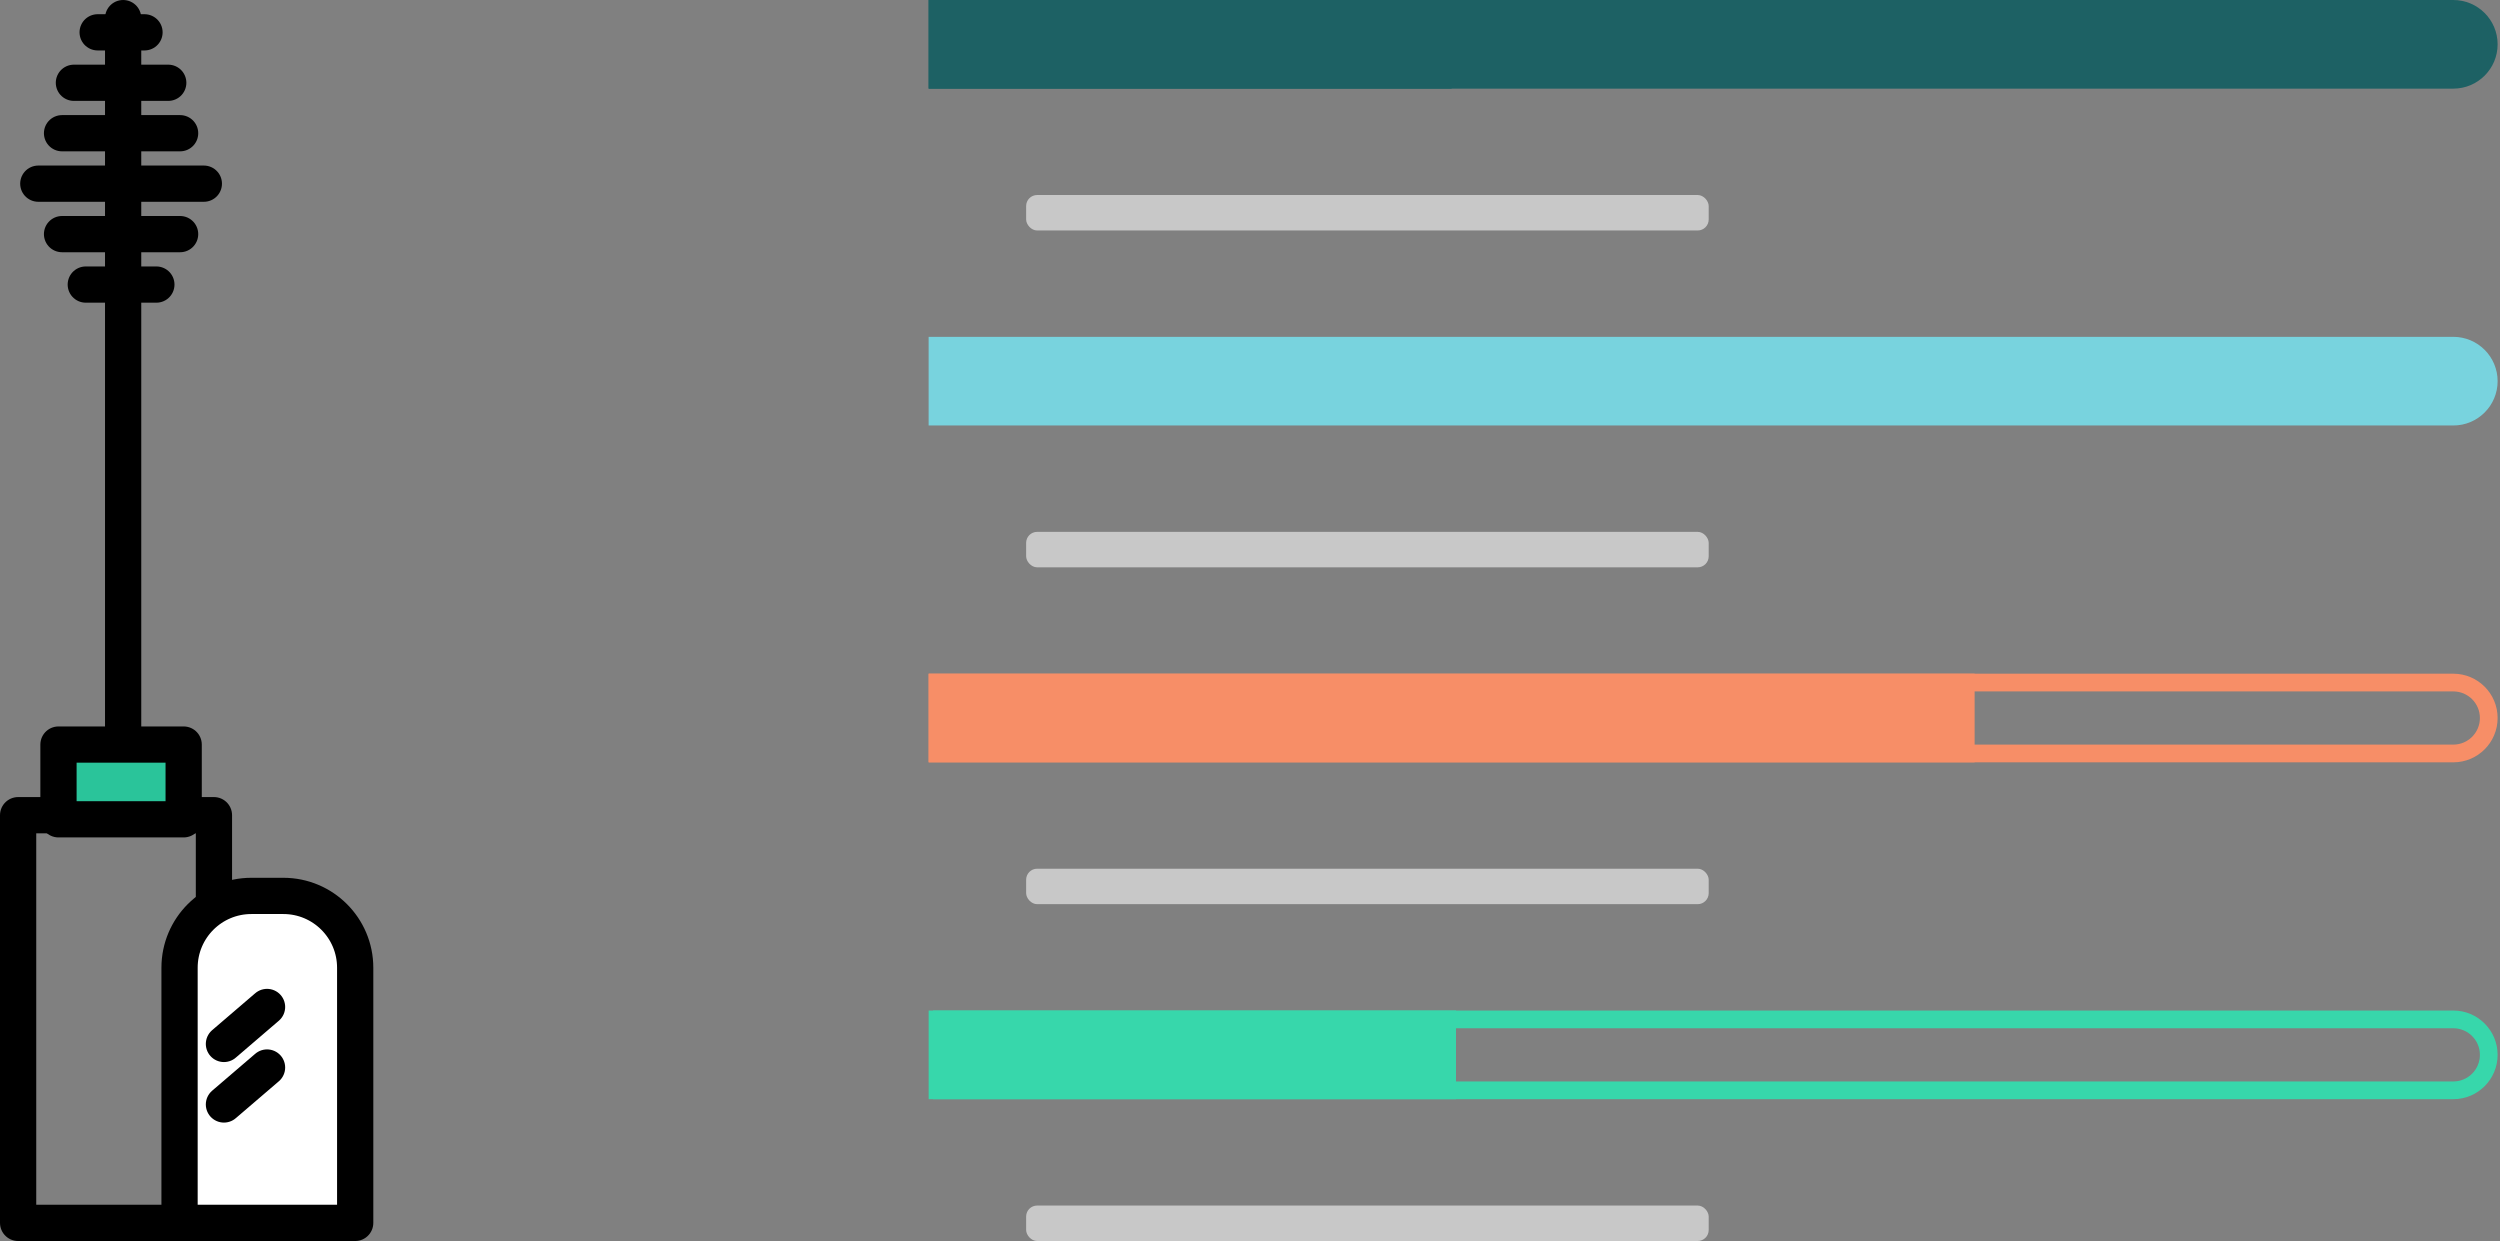 <svg width="278" height="138" viewBox="0 0 278 138" fill="none" xmlns="http://www.w3.org/2000/svg">
<rect x="0" y="0" width="278" height="138" fill="#808080" stroke="none"/>
<path d="M2.015 135.985V90.649H23.79V135.985H2.015Z" stroke="black" stroke-width="4.03" stroke-linecap="round" stroke-linejoin="round"/>
<path d="M6.503 91.107V82.796H20.424V91.107H6.503Z" fill="#2AC49A" stroke="black" stroke-width="4.03" stroke-linecap="round" stroke-linejoin="round"/>
<line x1="13.693" y1="82.132" x2="13.693" y2="2.015" stroke="black" stroke-width="4.03" stroke-linecap="round" stroke-linejoin="round"/>
<line x1="9.539" y1="31.644" x2="17.388" y2="31.644" stroke="black" stroke-width="4.03" stroke-linecap="round" stroke-linejoin="round"/>
<line x1="6.899" y1="26.034" x2="20.028" y2="26.034" stroke="black" stroke-width="4.03" stroke-linecap="round" stroke-linejoin="round"/>
<line x1="6.899" y1="14.814" x2="20.028" y2="14.814" stroke="black" stroke-width="4.03" stroke-linecap="round" stroke-linejoin="round"/>
<line x1="8.219" y1="9.205" x2="18.709" y2="9.205" stroke="black" stroke-width="4.03" stroke-linecap="round" stroke-linejoin="round"/>
<line x1="10.859" y1="3.595" x2="16.068" y2="3.595" stroke="black" stroke-width="4.03" stroke-linecap="round" stroke-linejoin="round"/>
<line x1="4.259" y1="20.424" x2="22.668" y2="20.424" stroke="black" stroke-width="4.03" stroke-linecap="round" stroke-linejoin="round"/>
<path d="M19.966 107.61C19.966 103.2 23.541 99.625 27.951 99.625H31.512C35.922 99.625 39.497 103.2 39.497 107.61V135.985H19.966V107.61Z" fill="white" stroke="black" stroke-width="4.03" stroke-linecap="round" stroke-linejoin="round"/>
<line x1="24.902" y1="116.086" x2="29.695" y2="111.976" stroke="black" stroke-width="4.03" stroke-linecap="round" stroke-linejoin="round"/>
<line x1="24.902" y1="122.817" x2="29.695" y2="118.708" stroke="black" stroke-width="4.03" stroke-linecap="round" stroke-linejoin="round"/>
<path d="M103.264 37.457H272.807C275.529 37.457 277.736 39.664 277.736 42.386C277.736 45.108 275.529 47.314 272.807 47.314H103.264V37.457Z" fill="#78D3DE"/>
<path d="M104.25 75.9H272.807C274.985 75.9 276.75 77.665 276.75 79.843C276.75 82.02 274.985 83.786 272.807 83.786H104.25V75.9Z" stroke="#F78E67" stroke-width="1.971"/>
<path d="M103.264 74.914H219.578V84.771H103.264V74.914Z" fill="#F78E67"/>
<path d="M104.25 0.986H272.807C274.985 0.986 276.75 2.751 276.75 4.929C276.75 7.106 274.985 8.871 272.807 8.871H104.25V0.986Z" fill="#1D6164" stroke="#1D6164" stroke-width="1.971"/>
<path d="M103.264 0H161.421V9.857H103.264V0Z" fill="#1D6164"/>
<path d="M103.749 112.372H161.906V122.229H103.749V112.372Z" fill="#37D7AB"/>
<path d="M104.25 113.357H272.807C274.985 113.357 276.75 115.123 276.75 117.3C276.75 119.478 274.985 121.243 272.807 121.243H104.25V113.357Z" stroke="#37D7AB" stroke-width="1.971"/>
<rect x="114.107" y="21.686" width="75.9" height="3.943" rx="1.224" fill="#C8C8C8"/>
<rect x="114.107" y="59.143" width="75.9" height="3.943" rx="1.224" fill="#C8C8C8"/>
<rect x="114.107" y="134.057" width="75.9" height="3.943" rx="1.224" fill="#C8C8C8"/>
<rect x="114.107" y="96.6" width="75.9" height="3.943" rx="1.224" fill="#C8C8C8"/>
</svg>
